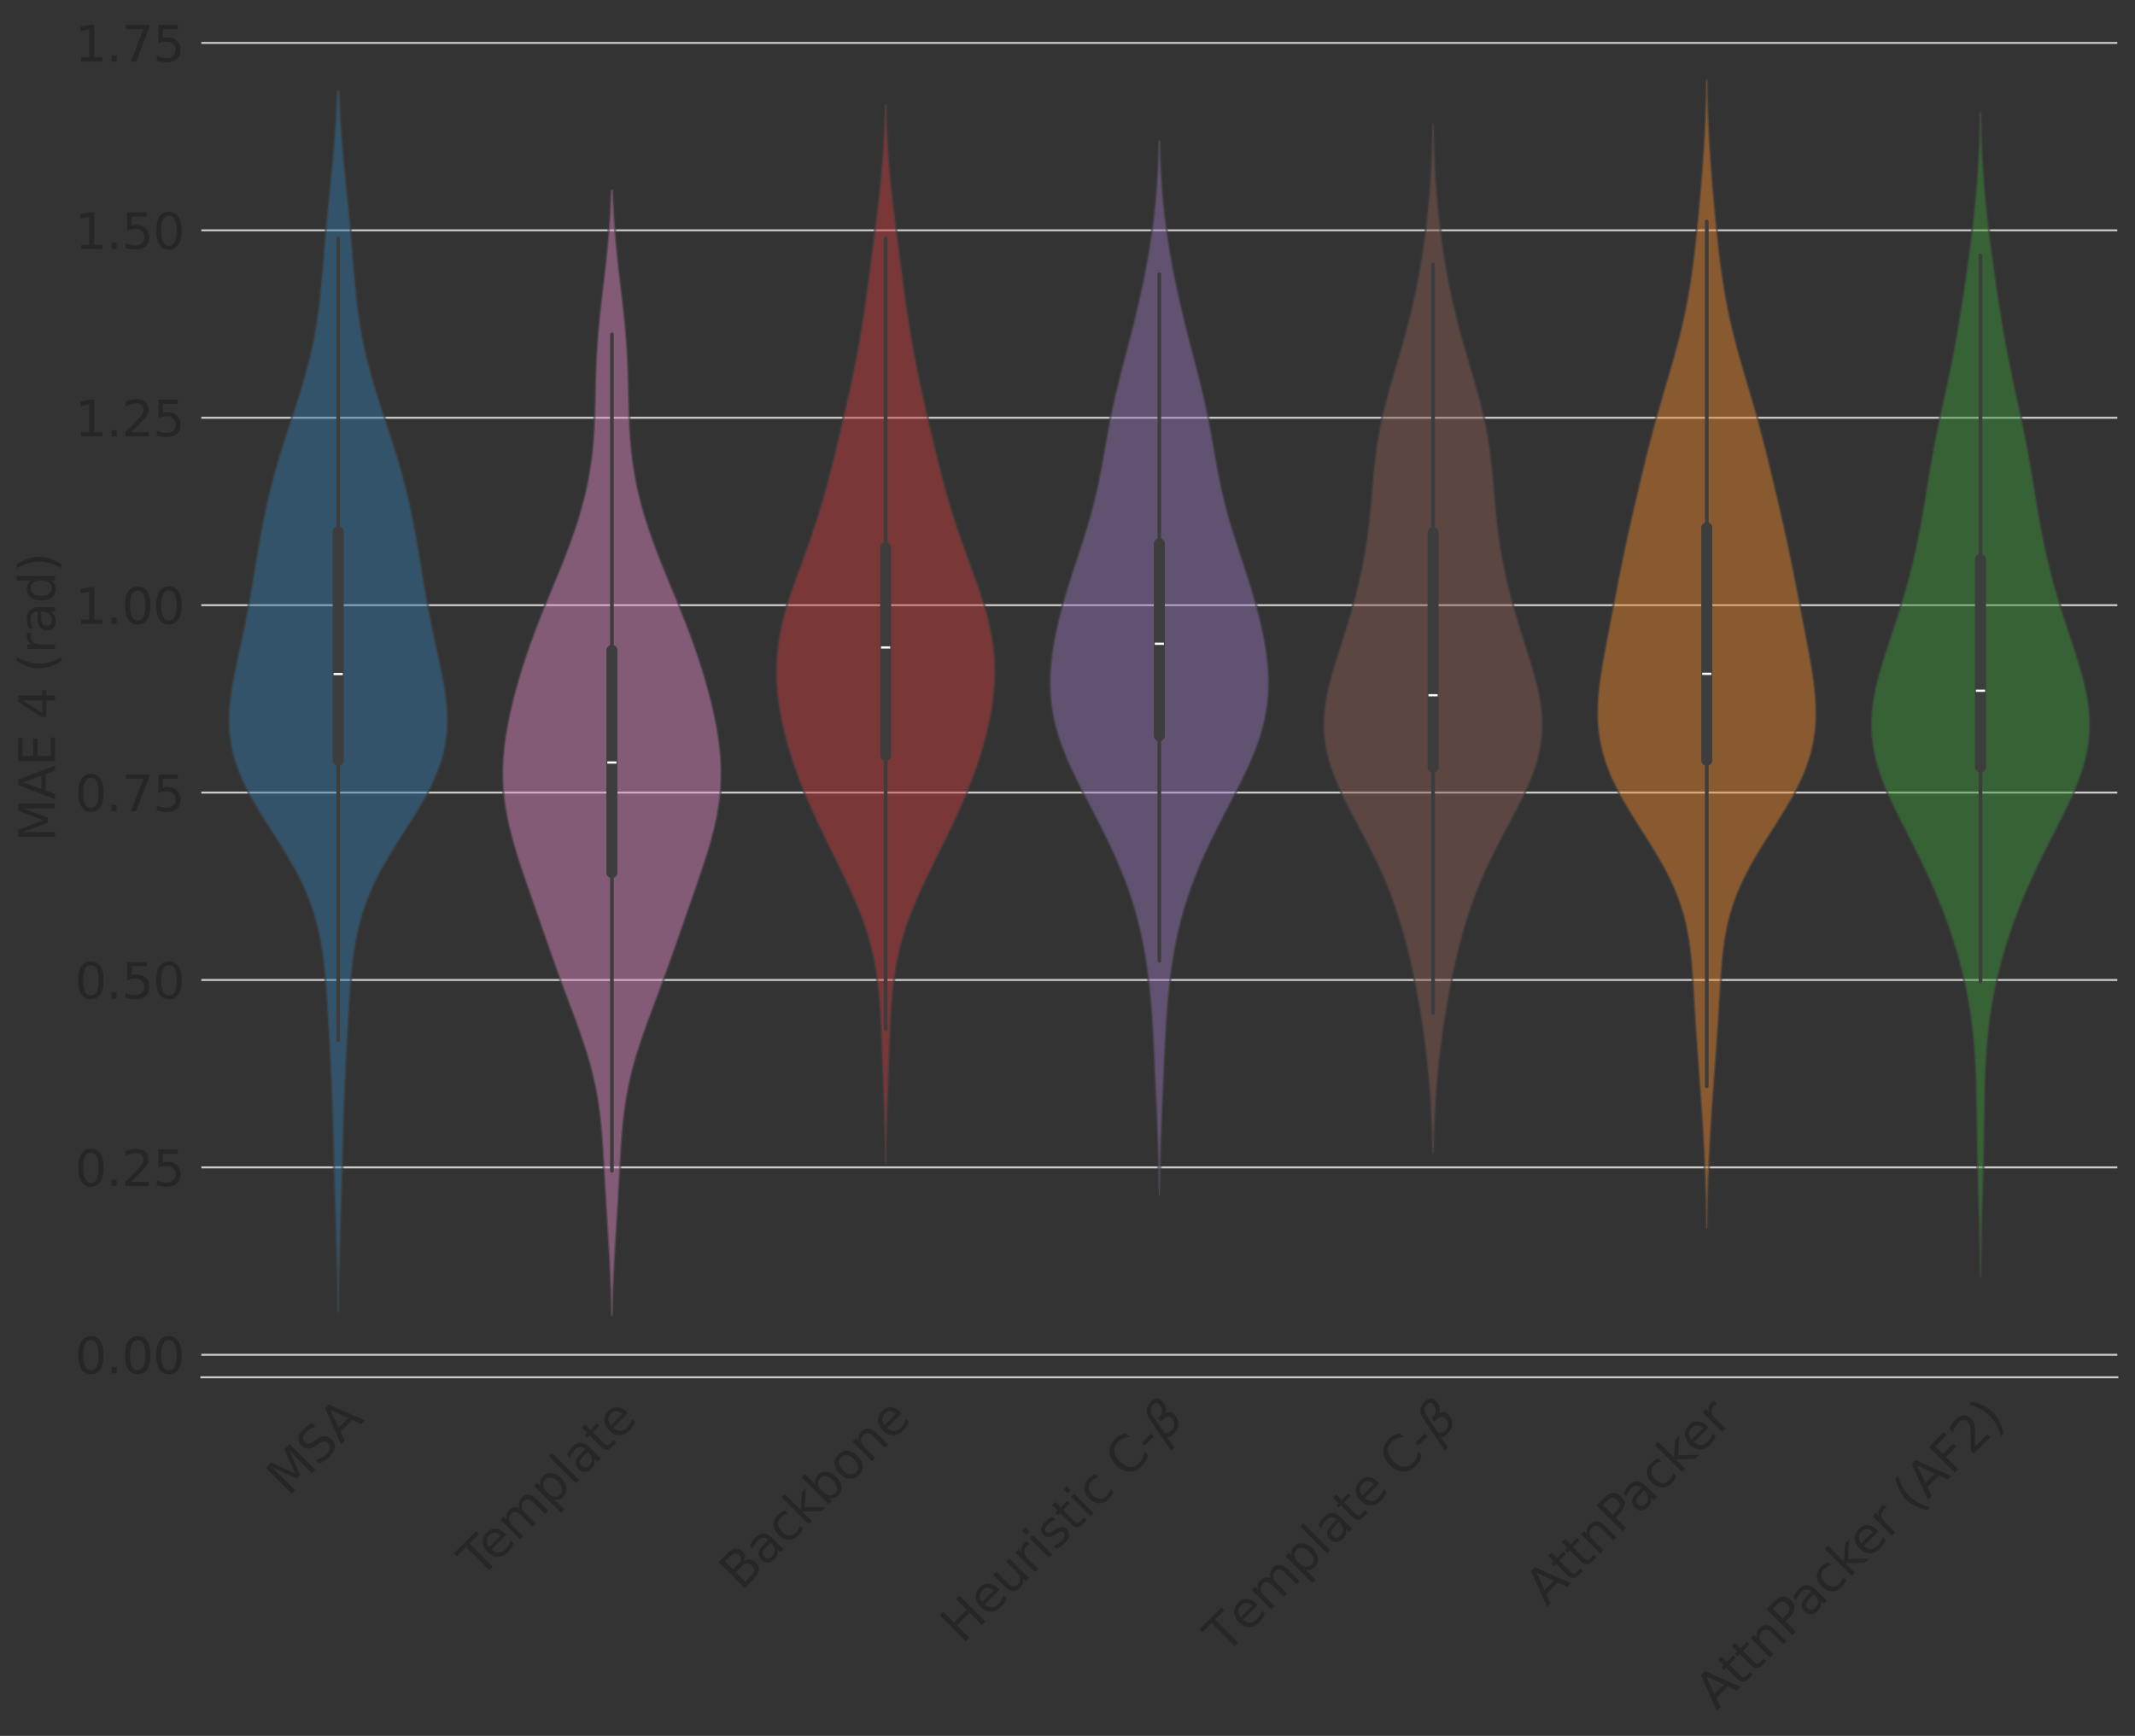 <?xml version="1.0" encoding="utf-8" standalone="no"?>
<!DOCTYPE svg PUBLIC "-//W3C//DTD SVG 1.1//EN"
  "http://www.w3.org/Graphics/SVG/1.1/DTD/svg11.dtd">
<svg xmlns:xlink="http://www.w3.org/1999/xlink" width="870.487pt" height="707.826pt" viewBox="0 0 870.487 707.826" xmlns="http://www.w3.org/2000/svg" version="1.1">
 <rect x="0" y="0" width="870.487" height="707.826" fill="#333333" stroke="none"/>
 <defs>
  <style type="text/css">*{stroke-linejoin: round; stroke-linecap: butt}</style>
 </defs>
 <g id="figure_1">
  <g id="patch_1">
   <path d="M 0 707.826 
L 870.487 707.826 
L 870.487 0 
L 0 0 
L 0 707.826 
z
" style="fill: none"/>
  </g>
  <g id="axes_1">
   <g id="patch_2">
    <path d="M 82.088 561.6 
L 863.288 561.6 
L 863.288 7.2 
L 82.088 7.2 
L 82.088 561.6 
z
" style="fill: none"/>
   </g>
   <g id="matplotlib.axis_1">
    <g id="xtick_1">
     <g id="text_1">
      <!-- MSA -->
      <g style="fill: #262626" transform="translate(117.514 610.465) rotate(-45) scale(0.2 -0.2)">
       <defs>
        <path id="DejaVuSans-4d" d="M 628 4666 
L 1569 4666 
L 2759 1491 
L 3956 4666 
L 4897 4666 
L 4897 0 
L 4281 0 
L 4281 4097 
L 3078 897 
L 2444 897 
L 1241 4097 
L 1241 0 
L 628 0 
L 628 4666 
z
" transform="scale(0.016)"/>
        <path id="DejaVuSans-53" d="M 3425 4513 
L 3425 3897 
Q 3066 4069 2747 4153 
Q 2428 4238 2131 4238 
Q 1616 4238 1336 4038 
Q 1056 3838 1056 3469 
Q 1056 3159 1242 3001 
Q 1428 2844 1947 2747 
L 2328 2669 
Q 3034 2534 3370 2195 
Q 3706 1856 3706 1288 
Q 3706 609 3251 259 
Q 2797 -91 1919 -91 
Q 1588 -91 1214 -16 
Q 841 59 441 206 
L 441 856 
Q 825 641 1194 531 
Q 1563 422 1919 422 
Q 2459 422 2753 634 
Q 3047 847 3047 1241 
Q 3047 1584 2836 1778 
Q 2625 1972 2144 2069 
L 1759 2144 
Q 1053 2284 737 2584 
Q 422 2884 422 3419 
Q 422 4038 858 4394 
Q 1294 4750 2059 4750 
Q 2388 4750 2728 4690 
Q 3069 4631 3425 4513 
z
" transform="scale(0.016)"/>
        <path id="DejaVuSans-41" d="M 2188 4044 
L 1331 1722 
L 3047 1722 
L 2188 4044 
z
M 1831 4666 
L 2547 4666 
L 4325 0 
L 3669 0 
L 3244 1197 
L 1141 1197 
L 716 0 
L 50 0 
L 1831 4666 
z
" transform="scale(0.016)"/>
       </defs>
       <use xlink:href="#DejaVuSans-4d"/>
       <use xlink:href="#DejaVuSans-53" x="86.279"/>
       <use xlink:href="#DejaVuSans-41" x="151.631"/>
      </g>
     </g>
    </g>
    <g id="xtick_2">
     <g id="text_2">
      <!-- Template -->
      <g style="fill: #262626" transform="translate(195.703 643.876) rotate(-45) scale(0.2 -0.2)">
       <defs>
        <path id="DejaVuSans-54" d="M -19 4666 
L 3928 4666 
L 3928 4134 
L 2272 4134 
L 2272 0 
L 1638 0 
L 1638 4134 
L -19 4134 
L -19 4666 
z
" transform="scale(0.016)"/>
        <path id="DejaVuSans-65" d="M 3597 1894 
L 3597 1613 
L 953 1613 
Q 991 1019 1311 708 
Q 1631 397 2203 397 
Q 2534 397 2845 478 
Q 3156 559 3463 722 
L 3463 178 
Q 3153 47 2828 -22 
Q 2503 -91 2169 -91 
Q 1331 -91 842 396 
Q 353 884 353 1716 
Q 353 2575 817 3079 
Q 1281 3584 2069 3584 
Q 2775 3584 3186 3129 
Q 3597 2675 3597 1894 
z
M 3022 2063 
Q 3016 2534 2758 2815 
Q 2500 3097 2075 3097 
Q 1594 3097 1305 2825 
Q 1016 2553 972 2059 
L 3022 2063 
z
" transform="scale(0.016)"/>
        <path id="DejaVuSans-6d" d="M 3328 2828 
Q 3544 3216 3844 3400 
Q 4144 3584 4550 3584 
Q 5097 3584 5394 3201 
Q 5691 2819 5691 2113 
L 5691 0 
L 5113 0 
L 5113 2094 
Q 5113 2597 4934 2840 
Q 4756 3084 4391 3084 
Q 3944 3084 3684 2787 
Q 3425 2491 3425 1978 
L 3425 0 
L 2847 0 
L 2847 2094 
Q 2847 2600 2669 2842 
Q 2491 3084 2119 3084 
Q 1678 3084 1418 2786 
Q 1159 2488 1159 1978 
L 1159 0 
L 581 0 
L 581 3500 
L 1159 3500 
L 1159 2956 
Q 1356 3278 1631 3431 
Q 1906 3584 2284 3584 
Q 2666 3584 2933 3390 
Q 3200 3197 3328 2828 
z
" transform="scale(0.016)"/>
        <path id="DejaVuSans-70" d="M 1159 525 
L 1159 -1331 
L 581 -1331 
L 581 3500 
L 1159 3500 
L 1159 2969 
Q 1341 3281 1617 3432 
Q 1894 3584 2278 3584 
Q 2916 3584 3314 3078 
Q 3713 2572 3713 1747 
Q 3713 922 3314 415 
Q 2916 -91 2278 -91 
Q 1894 -91 1617 61 
Q 1341 213 1159 525 
z
M 3116 1747 
Q 3116 2381 2855 2742 
Q 2594 3103 2138 3103 
Q 1681 3103 1420 2742 
Q 1159 2381 1159 1747 
Q 1159 1113 1420 752 
Q 1681 391 2138 391 
Q 2594 391 2855 752 
Q 3116 1113 3116 1747 
z
" transform="scale(0.016)"/>
        <path id="DejaVuSans-6c" d="M 603 4863 
L 1178 4863 
L 1178 0 
L 603 0 
L 603 4863 
z
" transform="scale(0.016)"/>
        <path id="DejaVuSans-61" d="M 2194 1759 
Q 1497 1759 1228 1600 
Q 959 1441 959 1056 
Q 959 750 1161 570 
Q 1363 391 1709 391 
Q 2188 391 2477 730 
Q 2766 1069 2766 1631 
L 2766 1759 
L 2194 1759 
z
M 3341 1997 
L 3341 0 
L 2766 0 
L 2766 531 
Q 2569 213 2275 61 
Q 1981 -91 1556 -91 
Q 1019 -91 701 211 
Q 384 513 384 1019 
Q 384 1609 779 1909 
Q 1175 2209 1959 2209 
L 2766 2209 
L 2766 2266 
Q 2766 2663 2505 2880 
Q 2244 3097 1772 3097 
Q 1472 3097 1187 3025 
Q 903 2953 641 2809 
L 641 3341 
Q 956 3463 1253 3523 
Q 1550 3584 1831 3584 
Q 2591 3584 2966 3190 
Q 3341 2797 3341 1997 
z
" transform="scale(0.016)"/>
        <path id="DejaVuSans-74" d="M 1172 4494 
L 1172 3500 
L 2356 3500 
L 2356 3053 
L 1172 3053 
L 1172 1153 
Q 1172 725 1289 603 
Q 1406 481 1766 481 
L 2356 481 
L 2356 0 
L 1766 0 
Q 1100 0 847 248 
Q 594 497 594 1153 
L 594 3053 
L 172 3053 
L 172 3500 
L 594 3500 
L 594 4494 
L 1172 4494 
z
" transform="scale(0.016)"/>
       </defs>
       <use xlink:href="#DejaVuSans-54"/>
       <use xlink:href="#DejaVuSans-65" x="44.084"/>
       <use xlink:href="#DejaVuSans-6d" x="105.607"/>
       <use xlink:href="#DejaVuSans-70" x="203.02"/>
       <use xlink:href="#DejaVuSans-6c" x="266.496"/>
       <use xlink:href="#DejaVuSans-61" x="294.279"/>
       <use xlink:href="#DejaVuSans-74" x="355.559"/>
       <use xlink:href="#DejaVuSans-65" x="394.768"/>
      </g>
     </g>
    </g>
    <g id="xtick_3">
     <g id="text_3">
      <!-- Backbone -->
      <g style="fill: #262626" transform="translate(302.203 648.976) rotate(-45) scale(0.2 -0.2)">
       <defs>
        <path id="DejaVuSans-42" d="M 1259 2228 
L 1259 519 
L 2272 519 
Q 2781 519 3026 730 
Q 3272 941 3272 1375 
Q 3272 1813 3026 2020 
Q 2781 2228 2272 2228 
L 1259 2228 
z
M 1259 4147 
L 1259 2741 
L 2194 2741 
Q 2656 2741 2882 2914 
Q 3109 3088 3109 3444 
Q 3109 3797 2882 3972 
Q 2656 4147 2194 4147 
L 1259 4147 
z
M 628 4666 
L 2241 4666 
Q 2963 4666 3353 4366 
Q 3744 4066 3744 3513 
Q 3744 3084 3544 2831 
Q 3344 2578 2956 2516 
Q 3422 2416 3680 2098 
Q 3938 1781 3938 1306 
Q 3938 681 3513 340 
Q 3088 0 2303 0 
L 628 0 
L 628 4666 
z
" transform="scale(0.016)"/>
        <path id="DejaVuSans-63" d="M 3122 3366 
L 3122 2828 
Q 2878 2963 2633 3030 
Q 2388 3097 2138 3097 
Q 1578 3097 1268 2742 
Q 959 2388 959 1747 
Q 959 1106 1268 751 
Q 1578 397 2138 397 
Q 2388 397 2633 464 
Q 2878 531 3122 666 
L 3122 134 
Q 2881 22 2623 -34 
Q 2366 -91 2075 -91 
Q 1284 -91 818 406 
Q 353 903 353 1747 
Q 353 2603 823 3093 
Q 1294 3584 2113 3584 
Q 2378 3584 2631 3529 
Q 2884 3475 3122 3366 
z
" transform="scale(0.016)"/>
        <path id="DejaVuSans-6b" d="M 581 4863 
L 1159 4863 
L 1159 1991 
L 2875 3500 
L 3609 3500 
L 1753 1863 
L 3688 0 
L 2938 0 
L 1159 1709 
L 1159 0 
L 581 0 
L 581 4863 
z
" transform="scale(0.016)"/>
        <path id="DejaVuSans-62" d="M 3116 1747 
Q 3116 2381 2855 2742 
Q 2594 3103 2138 3103 
Q 1681 3103 1420 2742 
Q 1159 2381 1159 1747 
Q 1159 1113 1420 752 
Q 1681 391 2138 391 
Q 2594 391 2855 752 
Q 3116 1113 3116 1747 
z
M 1159 2969 
Q 1341 3281 1617 3432 
Q 1894 3584 2278 3584 
Q 2916 3584 3314 3078 
Q 3713 2572 3713 1747 
Q 3713 922 3314 415 
Q 2916 -91 2278 -91 
Q 1894 -91 1617 61 
Q 1341 213 1159 525 
L 1159 0 
L 581 0 
L 581 4863 
L 1159 4863 
L 1159 2969 
z
" transform="scale(0.016)"/>
        <path id="DejaVuSans-6f" d="M 1959 3097 
Q 1497 3097 1228 2736 
Q 959 2375 959 1747 
Q 959 1119 1226 758 
Q 1494 397 1959 397 
Q 2419 397 2687 759 
Q 2956 1122 2956 1747 
Q 2956 2369 2687 2733 
Q 2419 3097 1959 3097 
z
M 1959 3584 
Q 2709 3584 3137 3096 
Q 3566 2609 3566 1747 
Q 3566 888 3137 398 
Q 2709 -91 1959 -91 
Q 1206 -91 779 398 
Q 353 888 353 1747 
Q 353 2609 779 3096 
Q 1206 3584 1959 3584 
z
" transform="scale(0.016)"/>
        <path id="DejaVuSans-6e" d="M 3513 2113 
L 3513 0 
L 2938 0 
L 2938 2094 
Q 2938 2591 2744 2837 
Q 2550 3084 2163 3084 
Q 1697 3084 1428 2787 
Q 1159 2491 1159 1978 
L 1159 0 
L 581 0 
L 581 3500 
L 1159 3500 
L 1159 2956 
Q 1366 3272 1645 3428 
Q 1925 3584 2291 3584 
Q 2894 3584 3203 3211 
Q 3513 2838 3513 2113 
z
" transform="scale(0.016)"/>
       </defs>
       <use xlink:href="#DejaVuSans-42"/>
       <use xlink:href="#DejaVuSans-61" x="68.604"/>
       <use xlink:href="#DejaVuSans-63" x="129.883"/>
       <use xlink:href="#DejaVuSans-6b" x="184.863"/>
       <use xlink:href="#DejaVuSans-62" x="242.773"/>
       <use xlink:href="#DejaVuSans-6f" x="306.25"/>
       <use xlink:href="#DejaVuSans-6e" x="367.432"/>
       <use xlink:href="#DejaVuSans-65" x="430.811"/>
      </g>
     </g>
    </g>
    <g id="xtick_4">
     <g id="text_4">
      <!-- Heuristic C-$\beta$ -->
      <g style="fill: #262626" transform="translate(392.36 670.706) rotate(-45) scale(0.2 -0.2)">
       <defs>
        <path id="DejaVuSans-48" d="M 628 4666 
L 1259 4666 
L 1259 2753 
L 3553 2753 
L 3553 4666 
L 4184 4666 
L 4184 0 
L 3553 0 
L 3553 2222 
L 1259 2222 
L 1259 0 
L 628 0 
L 628 4666 
z
" transform="scale(0.016)"/>
        <path id="DejaVuSans-75" d="M 544 1381 
L 544 3500 
L 1119 3500 
L 1119 1403 
Q 1119 906 1312 657 
Q 1506 409 1894 409 
Q 2359 409 2629 706 
Q 2900 1003 2900 1516 
L 2900 3500 
L 3475 3500 
L 3475 0 
L 2900 0 
L 2900 538 
Q 2691 219 2414 64 
Q 2138 -91 1772 -91 
Q 1169 -91 856 284 
Q 544 659 544 1381 
z
M 1991 3584 
L 1991 3584 
z
" transform="scale(0.016)"/>
        <path id="DejaVuSans-72" d="M 2631 2963 
Q 2534 3019 2420 3045 
Q 2306 3072 2169 3072 
Q 1681 3072 1420 2755 
Q 1159 2438 1159 1844 
L 1159 0 
L 581 0 
L 581 3500 
L 1159 3500 
L 1159 2956 
Q 1341 3275 1631 3429 
Q 1922 3584 2338 3584 
Q 2397 3584 2469 3576 
Q 2541 3569 2628 3553 
L 2631 2963 
z
" transform="scale(0.016)"/>
        <path id="DejaVuSans-69" d="M 603 3500 
L 1178 3500 
L 1178 0 
L 603 0 
L 603 3500 
z
M 603 4863 
L 1178 4863 
L 1178 4134 
L 603 4134 
L 603 4863 
z
" transform="scale(0.016)"/>
        <path id="DejaVuSans-73" d="M 2834 3397 
L 2834 2853 
Q 2591 2978 2328 3040 
Q 2066 3103 1784 3103 
Q 1356 3103 1142 2972 
Q 928 2841 928 2578 
Q 928 2378 1081 2264 
Q 1234 2150 1697 2047 
L 1894 2003 
Q 2506 1872 2764 1633 
Q 3022 1394 3022 966 
Q 3022 478 2636 193 
Q 2250 -91 1575 -91 
Q 1294 -91 989 -36 
Q 684 19 347 128 
L 347 722 
Q 666 556 975 473 
Q 1284 391 1588 391 
Q 1994 391 2212 530 
Q 2431 669 2431 922 
Q 2431 1156 2273 1281 
Q 2116 1406 1581 1522 
L 1381 1569 
Q 847 1681 609 1914 
Q 372 2147 372 2553 
Q 372 3047 722 3315 
Q 1072 3584 1716 3584 
Q 2034 3584 2315 3537 
Q 2597 3491 2834 3397 
z
" transform="scale(0.016)"/>
        <path id="DejaVuSans-20" transform="scale(0.016)"/>
        <path id="DejaVuSans-43" d="M 4122 4306 
L 4122 3641 
Q 3803 3938 3442 4084 
Q 3081 4231 2675 4231 
Q 1875 4231 1450 3742 
Q 1025 3253 1025 2328 
Q 1025 1406 1450 917 
Q 1875 428 2675 428 
Q 3081 428 3442 575 
Q 3803 722 4122 1019 
L 4122 359 
Q 3791 134 3420 21 
Q 3050 -91 2638 -91 
Q 1578 -91 968 557 
Q 359 1206 359 2328 
Q 359 3453 968 4101 
Q 1578 4750 2638 4750 
Q 3056 4750 3426 4639 
Q 3797 4528 4122 4306 
z
" transform="scale(0.016)"/>
        <path id="DejaVuSans-2d" d="M 313 2009 
L 1997 2009 
L 1997 1497 
L 313 1497 
L 313 2009 
z
" transform="scale(0.016)"/>
        <path id="DejaVuSans-Oblique-3b2" d="M 872 216 
L 572 -1331 
L -6 -1331 
L 928 3478 
Q 1206 4903 2538 4903 
Q 3888 4903 3659 3700 
Q 3503 2844 2894 2531 
Q 3713 2250 3553 1416 
Q 3272 -69 1759 -66 
Q 1097 -63 872 216 
z
M 1019 966 
Q 1259 422 1875 425 
Q 2775 425 2966 1406 
Q 3138 2288 1675 2219 
L 1778 2750 
Q 2909 2731 3106 3750 
Q 3241 4438 2509 4434 
Q 1691 4434 1503 3459 
L 1019 966 
z
" transform="scale(0.016)"/>
       </defs>
       <use xlink:href="#DejaVuSans-48" transform="translate(0 0.391)"/>
       <use xlink:href="#DejaVuSans-65" transform="translate(75.195 0.391)"/>
       <use xlink:href="#DejaVuSans-75" transform="translate(136.719 0.391)"/>
       <use xlink:href="#DejaVuSans-72" transform="translate(200.098 0.391)"/>
       <use xlink:href="#DejaVuSans-69" transform="translate(241.211 0.391)"/>
       <use xlink:href="#DejaVuSans-73" transform="translate(268.994 0.391)"/>
       <use xlink:href="#DejaVuSans-74" transform="translate(321.094 0.391)"/>
       <use xlink:href="#DejaVuSans-69" transform="translate(360.303 0.391)"/>
       <use xlink:href="#DejaVuSans-63" transform="translate(388.086 0.391)"/>
       <use xlink:href="#DejaVuSans-20" transform="translate(443.066 0.391)"/>
       <use xlink:href="#DejaVuSans-43" transform="translate(474.854 0.391)"/>
       <use xlink:href="#DejaVuSans-2d" transform="translate(544.678 0.391)"/>
       <use xlink:href="#DejaVuSans-Oblique-3b2" transform="translate(580.762 0.391)"/>
      </g>
     </g>
    </g>
    <g id="xtick_5">
     <g id="text_5">
      <!-- Template C-$\beta$ -->
      <g style="fill: #262626" transform="translate(499.718 674.949) rotate(-45) scale(0.2 -0.2)">
       <use xlink:href="#DejaVuSans-54" transform="translate(0 0.391)"/>
       <use xlink:href="#DejaVuSans-65" transform="translate(61.084 0.391)"/>
       <use xlink:href="#DejaVuSans-6d" transform="translate(122.607 0.391)"/>
       <use xlink:href="#DejaVuSans-70" transform="translate(220.02 0.391)"/>
       <use xlink:href="#DejaVuSans-6c" transform="translate(283.496 0.391)"/>
       <use xlink:href="#DejaVuSans-61" transform="translate(311.279 0.391)"/>
       <use xlink:href="#DejaVuSans-74" transform="translate(372.559 0.391)"/>
       <use xlink:href="#DejaVuSans-65" transform="translate(411.768 0.391)"/>
       <use xlink:href="#DejaVuSans-20" transform="translate(473.291 0.391)"/>
       <use xlink:href="#DejaVuSans-43" transform="translate(505.078 0.391)"/>
       <use xlink:href="#DejaVuSans-2d" transform="translate(574.902 0.391)"/>
       <use xlink:href="#DejaVuSans-Oblique-3b2" transform="translate(610.986 0.391)"/>
      </g>
     </g>
    </g>
    <g id="xtick_6">
     <g id="text_6">
      <!-- AttnPacker -->
      <g style="fill: #262626" transform="translate(630.63 655.349) rotate(-45) scale(0.2 -0.2)">
       <defs>
        <path id="DejaVuSans-50" d="M 1259 4147 
L 1259 2394 
L 2053 2394 
Q 2494 2394 2734 2622 
Q 2975 2850 2975 3272 
Q 2975 3691 2734 3919 
Q 2494 4147 2053 4147 
L 1259 4147 
z
M 628 4666 
L 2053 4666 
Q 2838 4666 3239 4311 
Q 3641 3956 3641 3272 
Q 3641 2581 3239 2228 
Q 2838 1875 2053 1875 
L 1259 1875 
L 1259 0 
L 628 0 
L 628 4666 
z
" transform="scale(0.016)"/>
       </defs>
       <use xlink:href="#DejaVuSans-41"/>
       <use xlink:href="#DejaVuSans-74" x="66.658"/>
       <use xlink:href="#DejaVuSans-74" x="105.867"/>
       <use xlink:href="#DejaVuSans-6e" x="145.076"/>
       <use xlink:href="#DejaVuSans-50" x="208.455"/>
       <use xlink:href="#DejaVuSans-61" x="264.258"/>
       <use xlink:href="#DejaVuSans-63" x="325.537"/>
       <use xlink:href="#DejaVuSans-6b" x="380.518"/>
       <use xlink:href="#DejaVuSans-65" x="434.803"/>
       <use xlink:href="#DejaVuSans-72" x="496.326"/>
      </g>
     </g>
    </g>
    <g id="xtick_7">
     <g id="text_7">
      <!-- AttnPacker (AF2) -->
      <g style="fill: #262626" transform="translate(699.895 697.685) rotate(-45) scale(0.2 -0.2)">
       <defs>
        <path id="DejaVuSans-28" d="M 1984 4856 
Q 1566 4138 1362 3434 
Q 1159 2731 1159 2009 
Q 1159 1288 1364 580 
Q 1569 -128 1984 -844 
L 1484 -844 
Q 1016 -109 783 600 
Q 550 1309 550 2009 
Q 550 2706 781 3412 
Q 1013 4119 1484 4856 
L 1984 4856 
z
" transform="scale(0.016)"/>
        <path id="DejaVuSans-46" d="M 628 4666 
L 3309 4666 
L 3309 4134 
L 1259 4134 
L 1259 2759 
L 3109 2759 
L 3109 2228 
L 1259 2228 
L 1259 0 
L 628 0 
L 628 4666 
z
" transform="scale(0.016)"/>
        <path id="DejaVuSans-32" d="M 1228 531 
L 3431 531 
L 3431 0 
L 469 0 
L 469 531 
Q 828 903 1448 1529 
Q 2069 2156 2228 2338 
Q 2531 2678 2651 2914 
Q 2772 3150 2772 3378 
Q 2772 3750 2511 3984 
Q 2250 4219 1831 4219 
Q 1534 4219 1204 4116 
Q 875 4013 500 3803 
L 500 4441 
Q 881 4594 1212 4672 
Q 1544 4750 1819 4750 
Q 2544 4750 2975 4387 
Q 3406 4025 3406 3419 
Q 3406 3131 3298 2873 
Q 3191 2616 2906 2266 
Q 2828 2175 2409 1742 
Q 1991 1309 1228 531 
z
" transform="scale(0.016)"/>
        <path id="DejaVuSans-29" d="M 513 4856 
L 1013 4856 
Q 1481 4119 1714 3412 
Q 1947 2706 1947 2009 
Q 1947 1309 1714 600 
Q 1481 -109 1013 -844 
L 513 -844 
Q 928 -128 1133 580 
Q 1338 1288 1338 2009 
Q 1338 2731 1133 3434 
Q 928 4138 513 4856 
z
" transform="scale(0.016)"/>
       </defs>
       <use xlink:href="#DejaVuSans-41"/>
       <use xlink:href="#DejaVuSans-74" x="66.658"/>
       <use xlink:href="#DejaVuSans-74" x="105.867"/>
       <use xlink:href="#DejaVuSans-6e" x="145.076"/>
       <use xlink:href="#DejaVuSans-50" x="208.455"/>
       <use xlink:href="#DejaVuSans-61" x="264.258"/>
       <use xlink:href="#DejaVuSans-63" x="325.537"/>
       <use xlink:href="#DejaVuSans-6b" x="380.518"/>
       <use xlink:href="#DejaVuSans-65" x="434.803"/>
       <use xlink:href="#DejaVuSans-72" x="496.326"/>
       <use xlink:href="#DejaVuSans-20" x="537.439"/>
       <use xlink:href="#DejaVuSans-28" x="569.227"/>
       <use xlink:href="#DejaVuSans-41" x="608.24"/>
       <use xlink:href="#DejaVuSans-46" x="676.648"/>
       <use xlink:href="#DejaVuSans-32" x="734.168"/>
       <use xlink:href="#DejaVuSans-29" x="797.791"/>
      </g>
     </g>
    </g>
   </g>
   <g id="matplotlib.axis_2">
    <g id="ytick_1">
     <g id="line2d_1">
      <path d="M 82.088 552.436 
L 863.288 552.436 
" clip-path="url(#p255ed876ba)" style="fill: none; stroke: #cccccc; stroke-width: 0.8; stroke-linecap: round"/>
     </g>
     <g id="text_8">
      <!-- 0.00 -->
      <g style="fill: #262626" transform="translate(30.556 560.034) scale(0.2 -0.2)">
       <defs>
        <path id="DejaVuSans-30" d="M 2034 4250 
Q 1547 4250 1301 3770 
Q 1056 3291 1056 2328 
Q 1056 1369 1301 889 
Q 1547 409 2034 409 
Q 2525 409 2770 889 
Q 3016 1369 3016 2328 
Q 3016 3291 2770 3770 
Q 2525 4250 2034 4250 
z
M 2034 4750 
Q 2819 4750 3233 4129 
Q 3647 3509 3647 2328 
Q 3647 1150 3233 529 
Q 2819 -91 2034 -91 
Q 1250 -91 836 529 
Q 422 1150 422 2328 
Q 422 3509 836 4129 
Q 1250 4750 2034 4750 
z
" transform="scale(0.016)"/>
        <path id="DejaVuSans-2e" d="M 684 794 
L 1344 794 
L 1344 0 
L 684 0 
L 684 794 
z
" transform="scale(0.016)"/>
       </defs>
       <use xlink:href="#DejaVuSans-30"/>
       <use xlink:href="#DejaVuSans-2e" x="63.623"/>
       <use xlink:href="#DejaVuSans-30" x="95.41"/>
       <use xlink:href="#DejaVuSans-30" x="159.033"/>
      </g>
     </g>
    </g>
    <g id="ytick_2">
     <g id="line2d_2">
      <path d="M 82.088 476.017 
L 863.288 476.017 
" clip-path="url(#p255ed876ba)" style="fill: none; stroke: #cccccc; stroke-width: 0.8; stroke-linecap: round"/>
     </g>
     <g id="text_9">
      <!-- 0.25 -->
      <g style="fill: #262626" transform="translate(30.556 483.616) scale(0.2 -0.2)">
       <defs>
        <path id="DejaVuSans-35" d="M 691 4666 
L 3169 4666 
L 3169 4134 
L 1269 4134 
L 1269 2991 
Q 1406 3038 1543 3061 
Q 1681 3084 1819 3084 
Q 2600 3084 3056 2656 
Q 3513 2228 3513 1497 
Q 3513 744 3044 326 
Q 2575 -91 1722 -91 
Q 1428 -91 1123 -41 
Q 819 9 494 109 
L 494 744 
Q 775 591 1075 516 
Q 1375 441 1709 441 
Q 2250 441 2565 725 
Q 2881 1009 2881 1497 
Q 2881 1984 2565 2268 
Q 2250 2553 1709 2553 
Q 1456 2553 1204 2497 
Q 953 2441 691 2322 
L 691 4666 
z
" transform="scale(0.016)"/>
       </defs>
       <use xlink:href="#DejaVuSans-30"/>
       <use xlink:href="#DejaVuSans-2e" x="63.623"/>
       <use xlink:href="#DejaVuSans-32" x="95.41"/>
       <use xlink:href="#DejaVuSans-35" x="159.033"/>
      </g>
     </g>
    </g>
    <g id="ytick_3">
     <g id="line2d_3">
      <path d="M 82.088 399.599 
L 863.288 399.599 
" clip-path="url(#p255ed876ba)" style="fill: none; stroke: #cccccc; stroke-width: 0.8; stroke-linecap: round"/>
     </g>
     <g id="text_10">
      <!-- 0.50 -->
      <g style="fill: #262626" transform="translate(30.556 407.197) scale(0.2 -0.2)">
       <use xlink:href="#DejaVuSans-30"/>
       <use xlink:href="#DejaVuSans-2e" x="63.623"/>
       <use xlink:href="#DejaVuSans-35" x="95.41"/>
       <use xlink:href="#DejaVuSans-30" x="159.033"/>
      </g>
     </g>
    </g>
    <g id="ytick_4">
     <g id="line2d_4">
      <path d="M 82.088 323.181 
L 863.288 323.181 
" clip-path="url(#p255ed876ba)" style="fill: none; stroke: #cccccc; stroke-width: 0.8; stroke-linecap: round"/>
     </g>
     <g id="text_11">
      <!-- 0.75 -->
      <g style="fill: #262626" transform="translate(30.556 330.779) scale(0.2 -0.2)">
       <defs>
        <path id="DejaVuSans-37" d="M 525 4666 
L 3525 4666 
L 3525 4397 
L 1831 0 
L 1172 0 
L 2766 4134 
L 525 4134 
L 525 4666 
z
" transform="scale(0.016)"/>
       </defs>
       <use xlink:href="#DejaVuSans-30"/>
       <use xlink:href="#DejaVuSans-2e" x="63.623"/>
       <use xlink:href="#DejaVuSans-37" x="95.41"/>
       <use xlink:href="#DejaVuSans-35" x="159.033"/>
      </g>
     </g>
    </g>
    <g id="ytick_5">
     <g id="line2d_5">
      <path d="M 82.088 246.762 
L 863.288 246.762 
" clip-path="url(#p255ed876ba)" style="fill: none; stroke: #cccccc; stroke-width: 0.8; stroke-linecap: round"/>
     </g>
     <g id="text_12">
      <!-- 1.00 -->
      <g style="fill: #262626" transform="translate(30.556 254.361) scale(0.2 -0.2)">
       <defs>
        <path id="DejaVuSans-31" d="M 794 531 
L 1825 531 
L 1825 4091 
L 703 3866 
L 703 4441 
L 1819 4666 
L 2450 4666 
L 2450 531 
L 3481 531 
L 3481 0 
L 794 0 
L 794 531 
z
" transform="scale(0.016)"/>
       </defs>
       <use xlink:href="#DejaVuSans-31"/>
       <use xlink:href="#DejaVuSans-2e" x="63.623"/>
       <use xlink:href="#DejaVuSans-30" x="95.41"/>
       <use xlink:href="#DejaVuSans-30" x="159.033"/>
      </g>
     </g>
    </g>
    <g id="ytick_6">
     <g id="line2d_6">
      <path d="M 82.088 170.344 
L 863.288 170.344 
" clip-path="url(#p255ed876ba)" style="fill: none; stroke: #cccccc; stroke-width: 0.8; stroke-linecap: round"/>
     </g>
     <g id="text_13">
      <!-- 1.25 -->
      <g style="fill: #262626" transform="translate(30.556 177.942) scale(0.2 -0.2)">
       <use xlink:href="#DejaVuSans-31"/>
       <use xlink:href="#DejaVuSans-2e" x="63.623"/>
       <use xlink:href="#DejaVuSans-32" x="95.41"/>
       <use xlink:href="#DejaVuSans-35" x="159.033"/>
      </g>
     </g>
    </g>
    <g id="ytick_7">
     <g id="line2d_7">
      <path d="M 82.088 93.925 
L 863.288 93.925 
" clip-path="url(#p255ed876ba)" style="fill: none; stroke: #cccccc; stroke-width: 0.8; stroke-linecap: round"/>
     </g>
     <g id="text_14">
      <!-- 1.50 -->
      <g style="fill: #262626" transform="translate(30.556 101.524) scale(0.2 -0.2)">
       <use xlink:href="#DejaVuSans-31"/>
       <use xlink:href="#DejaVuSans-2e" x="63.623"/>
       <use xlink:href="#DejaVuSans-35" x="95.41"/>
       <use xlink:href="#DejaVuSans-30" x="159.033"/>
      </g>
     </g>
    </g>
    <g id="ytick_8">
     <g id="line2d_8">
      <path d="M 82.088 17.507 
L 863.288 17.507 
" clip-path="url(#p255ed876ba)" style="fill: none; stroke: #cccccc; stroke-width: 0.8; stroke-linecap: round"/>
     </g>
     <g id="text_15">
      <!-- 1.75 -->
      <g style="fill: #262626" transform="translate(30.556 25.105) scale(0.2 -0.2)">
       <use xlink:href="#DejaVuSans-31"/>
       <use xlink:href="#DejaVuSans-2e" x="63.623"/>
       <use xlink:href="#DejaVuSans-37" x="95.41"/>
       <use xlink:href="#DejaVuSans-35" x="159.033"/>
      </g>
     </g>
    </g>
    <g id="text_16">
     <!-- MAE 4 (rad) -->
     <g style="fill: #262626" transform="translate(22.397 343.297) rotate(-90) scale(0.2 -0.2)">
      <defs>
       <path id="DejaVuSans-45" d="M 628 4666 
L 3578 4666 
L 3578 4134 
L 1259 4134 
L 1259 2753 
L 3481 2753 
L 3481 2222 
L 1259 2222 
L 1259 531 
L 3634 531 
L 3634 0 
L 628 0 
L 628 4666 
z
" transform="scale(0.016)"/>
       <path id="DejaVuSans-34" d="M 2419 4116 
L 825 1625 
L 2419 1625 
L 2419 4116 
z
M 2253 4666 
L 3047 4666 
L 3047 1625 
L 3713 1625 
L 3713 1100 
L 3047 1100 
L 3047 0 
L 2419 0 
L 2419 1100 
L 313 1100 
L 313 1709 
L 2253 4666 
z
" transform="scale(0.016)"/>
       <path id="DejaVuSans-64" d="M 2906 2969 
L 2906 4863 
L 3481 4863 
L 3481 0 
L 2906 0 
L 2906 525 
Q 2725 213 2448 61 
Q 2172 -91 1784 -91 
Q 1150 -91 751 415 
Q 353 922 353 1747 
Q 353 2572 751 3078 
Q 1150 3584 1784 3584 
Q 2172 3584 2448 3432 
Q 2725 3281 2906 2969 
z
M 947 1747 
Q 947 1113 1208 752 
Q 1469 391 1925 391 
Q 2381 391 2643 752 
Q 2906 1113 2906 1747 
Q 2906 2381 2643 2742 
Q 2381 3103 1925 3103 
Q 1469 3103 1208 2742 
Q 947 2381 947 1747 
z
" transform="scale(0.016)"/>
      </defs>
      <use xlink:href="#DejaVuSans-4d"/>
      <use xlink:href="#DejaVuSans-41" x="86.279"/>
      <use xlink:href="#DejaVuSans-45" x="154.688"/>
      <use xlink:href="#DejaVuSans-20" x="217.871"/>
      <use xlink:href="#DejaVuSans-34" x="249.658"/>
      <use xlink:href="#DejaVuSans-20" x="313.281"/>
      <use xlink:href="#DejaVuSans-28" x="345.068"/>
      <use xlink:href="#DejaVuSans-72" x="384.082"/>
      <use xlink:href="#DejaVuSans-61" x="425.195"/>
      <use xlink:href="#DejaVuSans-64" x="486.475"/>
      <use xlink:href="#DejaVuSans-29" x="549.951"/>
     </g>
    </g>
   </g>
   <g id="PolyCollection_1">
    <defs>
     <path id="m557df2c354" d="M 138.073 -173.028 
L 137.702 -173.028 
L 137.631 -178.057 
L 137.542 -183.085 
L 137.435 -188.114 
L 137.31 -193.143 
L 137.17 -198.172 
L 137.017 -203.2 
L 136.856 -208.229 
L 136.692 -213.258 
L 136.531 -218.287 
L 136.376 -223.315 
L 136.229 -228.344 
L 136.09 -233.373 
L 135.956 -238.402 
L 135.822 -243.43 
L 135.681 -248.459 
L 135.527 -253.488 
L 135.354 -258.517 
L 135.159 -263.545 
L 134.94 -268.574 
L 134.7 -273.603 
L 134.444 -278.632 
L 134.176 -283.66 
L 133.899 -288.689 
L 133.614 -293.718 
L 133.313 -298.747 
L 132.98 -303.775 
L 132.589 -308.804 
L 132.106 -313.833 
L 131.486 -318.862 
L 130.68 -323.89 
L 129.637 -328.919 
L 128.312 -333.948 
L 126.669 -338.977 
L 124.688 -344.005 
L 122.369 -349.034 
L 119.736 -354.063 
L 116.838 -359.092 
L 113.747 -364.12 
L 110.555 -369.149 
L 107.367 -374.178 
L 104.298 -379.207 
L 101.457 -384.235 
L 98.946 -389.264 
L 96.845 -394.293 
L 95.212 -399.322 
L 94.075 -404.35 
L 93.43 -409.379 
L 93.248 -414.408 
L 93.471 -419.437 
L 94.028 -424.465 
L 94.837 -429.494 
L 95.814 -434.523 
L 96.884 -439.552 
L 97.983 -444.58 
L 99.063 -449.609 
L 100.095 -454.638 
L 101.065 -459.667 
L 101.976 -464.695 
L 102.838 -469.724 
L 103.671 -474.753 
L 104.497 -479.782 
L 105.34 -484.81 
L 106.224 -489.839 
L 107.17 -494.868 
L 108.196 -499.897 
L 109.318 -504.925 
L 110.545 -509.954 
L 111.881 -514.983 
L 113.323 -520.012 
L 114.857 -525.04 
L 116.462 -530.069 
L 118.112 -535.098 
L 119.771 -540.127 
L 121.402 -545.155 
L 122.968 -550.184 
L 124.436 -555.213 
L 125.777 -560.242 
L 126.971 -565.27 
L 128.011 -570.299 
L 128.897 -575.328 
L 129.639 -580.357 
L 130.259 -585.385 
L 130.782 -590.414 
L 131.239 -595.443 
L 131.659 -600.472 
L 132.068 -605.5 
L 132.488 -610.529 
L 132.931 -615.558 
L 133.402 -620.587 
L 133.896 -625.615 
L 134.405 -630.644 
L 134.913 -635.673 
L 135.404 -640.702 
L 135.863 -645.73 
L 136.277 -650.759 
L 136.64 -655.788 
L 136.945 -660.817 
L 137.194 -665.845 
L 137.391 -670.874 
L 138.384 -670.874 
L 138.384 -670.874 
L 138.581 -665.845 
L 138.83 -660.817 
L 139.135 -655.788 
L 139.498 -650.759 
L 139.912 -645.73 
L 140.371 -640.702 
L 140.862 -635.673 
L 141.37 -630.644 
L 141.879 -625.615 
L 142.373 -620.587 
L 142.844 -615.558 
L 143.287 -610.529 
L 143.707 -605.5 
L 144.116 -600.472 
L 144.536 -595.443 
L 144.993 -590.414 
L 145.516 -585.385 
L 146.136 -580.357 
L 146.878 -575.328 
L 147.764 -570.299 
L 148.804 -565.27 
L 149.998 -560.242 
L 151.339 -555.213 
L 152.807 -550.184 
L 154.373 -545.155 
L 156.004 -540.127 
L 157.663 -535.098 
L 159.313 -530.069 
L 160.918 -525.04 
L 162.452 -520.012 
L 163.894 -514.983 
L 165.23 -509.954 
L 166.457 -504.925 
L 167.579 -499.897 
L 168.605 -494.868 
L 169.551 -489.839 
L 170.435 -484.81 
L 171.278 -479.782 
L 172.104 -474.753 
L 172.937 -469.724 
L 173.799 -464.695 
L 174.71 -459.667 
L 175.68 -454.638 
L 176.712 -449.609 
L 177.792 -444.58 
L 178.891 -439.552 
L 179.961 -434.523 
L 180.938 -429.494 
L 181.747 -424.465 
L 182.304 -419.437 
L 182.528 -414.408 
L 182.345 -409.379 
L 181.7 -404.35 
L 180.563 -399.322 
L 178.93 -394.293 
L 176.829 -389.264 
L 174.318 -384.235 
L 171.477 -379.207 
L 168.408 -374.178 
L 165.22 -369.149 
L 162.028 -364.12 
L 158.937 -359.092 
L 156.039 -354.063 
L 153.406 -349.034 
L 151.087 -344.005 
L 149.106 -338.977 
L 147.463 -333.948 
L 146.138 -328.919 
L 145.095 -323.89 
L 144.289 -318.862 
L 143.669 -313.833 
L 143.186 -308.804 
L 142.795 -303.775 
L 142.462 -298.747 
L 142.161 -293.718 
L 141.876 -288.689 
L 141.599 -283.66 
L 141.331 -278.632 
L 141.075 -273.603 
L 140.835 -268.574 
L 140.616 -263.545 
L 140.421 -258.517 
L 140.248 -253.488 
L 140.094 -248.459 
L 139.953 -243.43 
L 139.819 -238.402 
L 139.685 -233.373 
L 139.546 -228.344 
L 139.399 -223.315 
L 139.244 -218.287 
L 139.083 -213.258 
L 138.919 -208.229 
L 138.758 -203.2 
L 138.605 -198.172 
L 138.465 -193.143 
L 138.34 -188.114 
L 138.233 -183.085 
L 138.144 -178.057 
L 138.073 -173.028 
z
" style="stroke: #3d3d3d; stroke-opacity: 0.5"/>
    </defs>
    <g clip-path="url(#p255ed876ba)">
     <use xlink:href="#m557df2c354" x="0" y="707.826" style="fill: #3274a1; fill-opacity: 0.5; stroke: #3d3d3d; stroke-opacity: 0.5"/>
    </g>
   </g>
   <g id="PolyCollection_2">
    <defs>
     <path id="m6ef2b0952c" d="M 249.797 -171.426 
L 249.178 -171.426 
L 249.062 -176.062 
L 248.918 -180.699 
L 248.744 -185.336 
L 248.538 -189.973 
L 248.304 -194.609 
L 248.045 -199.246 
L 247.768 -203.883 
L 247.482 -208.52 
L 247.195 -213.156 
L 246.914 -217.793 
L 246.644 -222.43 
L 246.385 -227.067 
L 246.131 -231.703 
L 245.869 -236.34 
L 245.579 -240.977 
L 245.236 -245.614 
L 244.81 -250.25 
L 244.272 -254.887 
L 243.595 -259.524 
L 242.757 -264.161 
L 241.747 -268.797 
L 240.563 -273.434 
L 239.217 -278.071 
L 237.73 -282.708 
L 236.13 -287.344 
L 234.453 -291.981 
L 232.73 -296.618 
L 230.994 -301.255 
L 229.267 -305.891 
L 227.565 -310.528 
L 225.891 -315.165 
L 224.245 -319.802 
L 222.619 -324.438 
L 221.001 -329.075 
L 219.385 -333.712 
L 217.765 -338.349 
L 216.145 -342.986 
L 214.534 -347.622 
L 212.951 -352.259 
L 211.423 -356.896 
L 209.978 -361.533 
L 208.653 -366.169 
L 207.481 -370.806 
L 206.495 -375.443 
L 205.722 -380.08 
L 205.184 -384.716 
L 204.892 -389.353 
L 204.847 -393.99 
L 205.044 -398.627 
L 205.466 -403.263 
L 206.092 -407.9 
L 206.896 -412.537 
L 207.855 -417.174 
L 208.945 -421.81 
L 210.152 -426.447 
L 211.464 -431.084 
L 212.874 -435.721 
L 214.379 -440.357 
L 215.979 -444.994 
L 217.668 -449.631 
L 219.44 -454.268 
L 221.279 -458.904 
L 223.168 -463.541 
L 225.083 -468.178 
L 226.997 -472.815 
L 228.882 -477.451 
L 230.709 -482.088 
L 232.453 -486.725 
L 234.09 -491.362 
L 235.602 -495.998 
L 236.972 -500.635 
L 238.188 -505.272 
L 239.242 -509.909 
L 240.131 -514.545 
L 240.855 -519.182 
L 241.424 -523.819 
L 241.849 -528.456 
L 242.152 -533.092 
L 242.359 -537.729 
L 242.498 -542.366 
L 242.604 -547.003 
L 242.707 -551.639 
L 242.837 -556.276 
L 243.019 -560.913 
L 243.268 -565.55 
L 243.593 -570.186 
L 243.993 -574.823 
L 244.457 -579.46 
L 244.971 -584.097 
L 245.514 -588.733 
L 246.065 -593.37 
L 246.603 -598.007 
L 247.11 -602.644 
L 247.572 -607.28 
L 247.979 -611.917 
L 248.326 -616.554 
L 248.614 -621.191 
L 248.846 -625.827 
L 249.027 -630.464 
L 249.948 -630.464 
L 249.948 -630.464 
L 250.129 -625.827 
L 250.361 -621.191 
L 250.649 -616.554 
L 250.996 -611.917 
L 251.403 -607.28 
L 251.865 -602.644 
L 252.372 -598.007 
L 252.91 -593.37 
L 253.461 -588.733 
L 254.004 -584.097 
L 254.518 -579.46 
L 254.982 -574.823 
L 255.382 -570.186 
L 255.707 -565.55 
L 255.956 -560.913 
L 256.138 -556.276 
L 256.268 -551.639 
L 256.371 -547.003 
L 256.477 -542.366 
L 256.616 -537.729 
L 256.823 -533.092 
L 257.126 -528.456 
L 257.551 -523.819 
L 258.12 -519.182 
L 258.844 -514.545 
L 259.733 -509.909 
L 260.787 -505.272 
L 262.003 -500.635 
L 263.373 -495.998 
L 264.885 -491.362 
L 266.522 -486.725 
L 268.266 -482.088 
L 270.093 -477.451 
L 271.978 -472.815 
L 273.892 -468.178 
L 275.807 -463.541 
L 277.696 -458.904 
L 279.535 -454.268 
L 281.307 -449.631 
L 282.996 -444.994 
L 284.596 -440.357 
L 286.101 -435.721 
L 287.511 -431.084 
L 288.823 -426.447 
L 290.03 -421.81 
L 291.12 -417.174 
L 292.079 -412.537 
L 292.883 -407.9 
L 293.509 -403.263 
L 293.931 -398.627 
L 294.127 -393.99 
L 294.083 -389.353 
L 293.791 -384.716 
L 293.253 -380.08 
L 292.48 -375.443 
L 291.494 -370.806 
L 290.322 -366.169 
L 288.997 -361.533 
L 287.552 -356.896 
L 286.024 -352.259 
L 284.441 -347.622 
L 282.83 -342.986 
L 281.21 -338.349 
L 279.59 -333.712 
L 277.974 -329.075 
L 276.356 -324.438 
L 274.73 -319.802 
L 273.084 -315.165 
L 271.41 -310.528 
L 269.708 -305.891 
L 267.981 -301.255 
L 266.245 -296.618 
L 264.522 -291.981 
L 262.845 -287.344 
L 261.245 -282.708 
L 259.758 -278.071 
L 258.412 -273.434 
L 257.228 -268.797 
L 256.218 -264.161 
L 255.38 -259.524 
L 254.703 -254.887 
L 254.165 -250.25 
L 253.739 -245.614 
L 253.396 -240.977 
L 253.106 -236.34 
L 252.844 -231.703 
L 252.59 -227.067 
L 252.331 -222.43 
L 252.061 -217.793 
L 251.78 -213.156 
L 251.493 -208.52 
L 251.207 -203.883 
L 250.93 -199.246 
L 250.671 -194.609 
L 250.437 -189.973 
L 250.231 -185.336 
L 250.057 -180.699 
L 249.913 -176.062 
L 249.797 -171.426 
z
" style="stroke: #3d3d3d; stroke-opacity: 0.5"/>
    </defs>
    <g clip-path="url(#p255ed876ba)">
     <use xlink:href="#m6ef2b0952c" x="0" y="707.826" style="fill: #d684bd; fill-opacity: 0.5; stroke: #3d3d3d; stroke-opacity: 0.5"/>
    </g>
   </g>
   <g id="PolyCollection_3">
    <defs>
     <path id="m647d564e13" d="M 361.282 -233.844 
L 360.893 -233.844 
L 360.823 -238.2 
L 360.736 -242.557 
L 360.632 -246.913 
L 360.511 -251.269 
L 360.376 -255.626 
L 360.229 -259.982 
L 360.073 -264.339 
L 359.914 -268.695 
L 359.753 -273.051 
L 359.591 -277.408 
L 359.427 -281.764 
L 359.253 -286.12 
L 359.058 -290.477 
L 358.825 -294.833 
L 358.531 -299.189 
L 358.151 -303.546 
L 357.658 -307.902 
L 357.026 -312.259 
L 356.229 -316.615 
L 355.25 -320.971 
L 354.079 -325.328 
L 352.713 -329.684 
L 351.16 -334.04 
L 349.437 -338.397 
L 347.566 -342.753 
L 345.577 -347.109 
L 343.502 -351.466 
L 341.373 -355.822 
L 339.221 -360.179 
L 337.075 -364.535 
L 334.96 -368.891 
L 332.899 -373.248 
L 330.909 -377.604 
L 329.005 -381.96 
L 327.201 -386.317 
L 325.505 -390.673 
L 323.927 -395.03 
L 322.474 -399.386 
L 321.155 -403.742 
L 319.975 -408.099 
L 318.945 -412.455 
L 318.075 -416.811 
L 317.375 -421.168 
L 316.861 -425.524 
L 316.547 -429.88 
L 316.447 -434.237 
L 316.573 -438.593 
L 316.932 -442.95 
L 317.524 -447.306 
L 318.342 -451.662 
L 319.37 -456.019 
L 320.584 -460.375 
L 321.951 -464.731 
L 323.434 -469.088 
L 324.993 -473.444 
L 326.587 -477.8 
L 328.183 -482.157 
L 329.748 -486.513 
L 331.26 -490.87 
L 332.704 -495.226 
L 334.075 -499.582 
L 335.372 -503.939 
L 336.601 -508.295 
L 337.771 -512.651 
L 338.894 -517.008 
L 339.981 -521.364 
L 341.041 -525.721 
L 342.081 -530.077 
L 343.105 -534.433 
L 344.114 -538.79 
L 345.105 -543.146 
L 346.075 -547.502 
L 347.017 -551.859 
L 347.925 -556.215 
L 348.794 -560.571 
L 349.617 -564.928 
L 350.392 -569.284 
L 351.121 -573.641 
L 351.806 -577.997 
L 352.452 -582.353 
L 353.069 -586.71 
L 353.663 -591.066 
L 354.243 -595.422 
L 354.816 -599.779 
L 355.386 -604.135 
L 355.954 -608.491 
L 356.518 -612.848 
L 357.073 -617.204 
L 357.611 -621.561 
L 358.125 -625.917 
L 358.605 -630.273 
L 359.045 -634.63 
L 359.439 -638.986 
L 359.783 -643.342 
L 360.076 -647.699 
L 360.319 -652.055 
L 360.517 -656.412 
L 360.673 -660.768 
L 360.793 -665.124 
L 361.382 -665.124 
L 361.382 -665.124 
L 361.502 -660.768 
L 361.658 -656.412 
L 361.856 -652.055 
L 362.099 -647.699 
L 362.392 -643.342 
L 362.736 -638.986 
L 363.13 -634.63 
L 363.57 -630.273 
L 364.05 -625.917 
L 364.564 -621.561 
L 365.102 -617.204 
L 365.657 -612.848 
L 366.221 -608.491 
L 366.789 -604.135 
L 367.359 -599.779 
L 367.932 -595.422 
L 368.512 -591.066 
L 369.106 -586.71 
L 369.723 -582.353 
L 370.369 -577.997 
L 371.054 -573.641 
L 371.783 -569.284 
L 372.558 -564.928 
L 373.381 -560.571 
L 374.25 -556.215 
L 375.158 -551.859 
L 376.1 -547.502 
L 377.07 -543.146 
L 378.061 -538.79 
L 379.07 -534.433 
L 380.094 -530.077 
L 381.134 -525.721 
L 382.194 -521.364 
L 383.281 -517.008 
L 384.404 -512.651 
L 385.574 -508.295 
L 386.803 -503.939 
L 388.1 -499.582 
L 389.471 -495.226 
L 390.915 -490.87 
L 392.427 -486.513 
L 393.992 -482.157 
L 395.588 -477.8 
L 397.182 -473.444 
L 398.741 -469.088 
L 400.224 -464.731 
L 401.591 -460.375 
L 402.805 -456.019 
L 403.833 -451.662 
L 404.651 -447.306 
L 405.243 -442.95 
L 405.602 -438.593 
L 405.728 -434.237 
L 405.628 -429.88 
L 405.314 -425.524 
L 404.8 -421.168 
L 404.1 -416.811 
L 403.23 -412.455 
L 402.2 -408.099 
L 401.02 -403.742 
L 399.701 -399.386 
L 398.248 -395.03 
L 396.67 -390.673 
L 394.974 -386.317 
L 393.17 -381.96 
L 391.266 -377.604 
L 389.276 -373.248 
L 387.215 -368.891 
L 385.1 -364.535 
L 382.954 -360.179 
L 380.802 -355.822 
L 378.673 -351.466 
L 376.598 -347.109 
L 374.609 -342.753 
L 372.738 -338.397 
L 371.015 -334.04 
L 369.462 -329.684 
L 368.096 -325.328 
L 366.925 -320.971 
L 365.946 -316.615 
L 365.149 -312.259 
L 364.517 -307.902 
L 364.024 -303.546 
L 363.644 -299.189 
L 363.35 -294.833 
L 363.117 -290.477 
L 362.922 -286.12 
L 362.748 -281.764 
L 362.584 -277.408 
L 362.422 -273.051 
L 362.261 -268.695 
L 362.102 -264.339 
L 361.946 -259.982 
L 361.799 -255.626 
L 361.664 -251.269 
L 361.543 -246.913 
L 361.439 -242.557 
L 361.352 -238.2 
L 361.282 -233.844 
z
" style="stroke: #3d3d3d; stroke-opacity: 0.5"/>
    </defs>
    <g clip-path="url(#p255ed876ba)">
     <use xlink:href="#m647d564e13" x="0" y="707.826" style="fill: #c03d3e; fill-opacity: 0.5; stroke: #3d3d3d; stroke-opacity: 0.5"/>
    </g>
   </g>
   <g id="PolyCollection_4">
    <defs>
     <path id="m56a7d5bb8c" d="M 472.882 -220.511 
L 472.493 -220.511 
L 472.421 -224.853 
L 472.333 -229.195 
L 472.226 -233.536 
L 472.1 -237.878 
L 471.956 -242.22 
L 471.797 -246.562 
L 471.626 -250.904 
L 471.445 -255.245 
L 471.258 -259.587 
L 471.069 -263.929 
L 470.877 -268.271 
L 470.684 -272.613 
L 470.486 -276.955 
L 470.278 -281.296 
L 470.052 -285.638 
L 469.801 -289.98 
L 469.514 -294.322 
L 469.18 -298.664 
L 468.787 -303.005 
L 468.326 -307.347 
L 467.786 -311.689 
L 467.155 -316.031 
L 466.423 -320.373 
L 465.58 -324.715 
L 464.617 -329.056 
L 463.527 -333.398 
L 462.301 -337.74 
L 460.937 -342.082 
L 459.432 -346.424 
L 457.788 -350.765 
L 456.009 -355.107 
L 454.105 -359.449 
L 452.087 -363.791 
L 449.971 -368.133 
L 447.779 -372.475 
L 445.538 -376.816 
L 443.278 -381.158 
L 441.036 -385.5 
L 438.854 -389.842 
L 436.775 -394.184 
L 434.843 -398.525 
L 433.1 -402.867 
L 431.583 -407.209 
L 430.321 -411.551 
L 429.334 -415.893 
L 428.629 -420.235 
L 428.204 -424.576 
L 428.048 -428.918 
L 428.142 -433.26 
L 428.464 -437.602 
L 428.989 -441.944 
L 429.692 -446.285 
L 430.551 -450.627 
L 431.546 -454.969 
L 432.659 -459.311 
L 433.873 -463.653 
L 435.171 -467.995 
L 436.534 -472.336 
L 437.942 -476.678 
L 439.37 -481.02 
L 440.791 -485.362 
L 442.178 -489.704 
L 443.505 -494.045 
L 444.748 -498.387 
L 445.893 -502.729 
L 446.934 -507.071 
L 447.875 -511.413 
L 448.732 -515.755 
L 449.527 -520.096 
L 450.29 -524.438 
L 451.051 -528.78 
L 451.84 -533.122 
L 452.678 -537.464 
L 453.58 -541.805 
L 454.55 -546.147 
L 455.584 -550.489 
L 456.67 -554.831 
L 457.791 -559.173 
L 458.929 -563.515 
L 460.064 -567.856 
L 461.182 -572.198 
L 462.271 -576.54 
L 463.321 -580.882 
L 464.327 -585.224 
L 465.285 -589.565 
L 466.194 -593.907 
L 467.049 -598.249 
L 467.849 -602.591 
L 468.588 -606.933 
L 469.263 -611.275 
L 469.871 -615.616 
L 470.408 -619.958 
L 470.876 -624.3 
L 471.273 -628.642 
L 471.604 -632.984 
L 471.875 -637.325 
L 472.09 -641.667 
L 472.257 -646.009 
L 472.384 -650.351 
L 472.991 -650.351 
L 472.991 -650.351 
L 473.118 -646.009 
L 473.285 -641.667 
L 473.5 -637.325 
L 473.771 -632.984 
L 474.102 -628.642 
L 474.499 -624.3 
L 474.967 -619.958 
L 475.504 -615.616 
L 476.112 -611.275 
L 476.787 -606.933 
L 477.526 -602.591 
L 478.326 -598.249 
L 479.181 -593.907 
L 480.09 -589.565 
L 481.048 -585.224 
L 482.054 -580.882 
L 483.104 -576.54 
L 484.193 -572.198 
L 485.311 -567.856 
L 486.446 -563.515 
L 487.584 -559.173 
L 488.705 -554.831 
L 489.791 -550.489 
L 490.825 -546.147 
L 491.795 -541.805 
L 492.697 -537.464 
L 493.535 -533.122 
L 494.324 -528.78 
L 495.085 -524.438 
L 495.848 -520.096 
L 496.643 -515.755 
L 497.5 -511.413 
L 498.441 -507.071 
L 499.482 -502.729 
L 500.627 -498.387 
L 501.87 -494.045 
L 503.197 -489.704 
L 504.584 -485.362 
L 506.005 -481.02 
L 507.433 -476.678 
L 508.841 -472.336 
L 510.204 -467.995 
L 511.502 -463.653 
L 512.716 -459.311 
L 513.829 -454.969 
L 514.824 -450.627 
L 515.683 -446.285 
L 516.386 -441.944 
L 516.911 -437.602 
L 517.233 -433.26 
L 517.327 -428.918 
L 517.171 -424.576 
L 516.746 -420.235 
L 516.041 -415.893 
L 515.054 -411.551 
L 513.792 -407.209 
L 512.275 -402.867 
L 510.532 -398.525 
L 508.6 -394.184 
L 506.521 -389.842 
L 504.339 -385.5 
L 502.097 -381.158 
L 499.837 -376.816 
L 497.596 -372.475 
L 495.404 -368.133 
L 493.288 -363.791 
L 491.27 -359.449 
L 489.366 -355.107 
L 487.587 -350.765 
L 485.943 -346.424 
L 484.438 -342.082 
L 483.074 -337.74 
L 481.848 -333.398 
L 480.758 -329.056 
L 479.795 -324.715 
L 478.952 -320.373 
L 478.22 -316.031 
L 477.589 -311.689 
L 477.049 -307.347 
L 476.588 -303.005 
L 476.195 -298.664 
L 475.861 -294.322 
L 475.574 -289.98 
L 475.323 -285.638 
L 475.097 -281.296 
L 474.889 -276.955 
L 474.691 -272.613 
L 474.498 -268.271 
L 474.306 -263.929 
L 474.117 -259.587 
L 473.93 -255.245 
L 473.749 -250.904 
L 473.578 -246.562 
L 473.419 -242.22 
L 473.275 -237.878 
L 473.149 -233.536 
L 473.042 -229.195 
L 472.954 -224.853 
L 472.882 -220.511 
z
" style="stroke: #3d3d3d; stroke-opacity: 0.5"/>
    </defs>
    <g clip-path="url(#p255ed876ba)">
     <use xlink:href="#m56a7d5bb8c" x="0" y="707.826" style="fill: #9372b2; fill-opacity: 0.5; stroke: #3d3d3d; stroke-opacity: 0.5"/>
    </g>
   </g>
   <g id="PolyCollection_5">
    <defs>
     <path id="m921191f4b5" d="M 584.564 -237.648 
L 584.011 -237.648 
L 583.907 -241.886 
L 583.774 -246.124 
L 583.608 -250.362 
L 583.403 -254.6 
L 583.155 -258.839 
L 582.862 -263.077 
L 582.521 -267.315 
L 582.129 -271.553 
L 581.687 -275.791 
L 581.194 -280.029 
L 580.652 -284.268 
L 580.06 -288.506 
L 579.419 -292.744 
L 578.729 -296.982 
L 577.989 -301.22 
L 577.197 -305.459 
L 576.349 -309.697 
L 575.442 -313.935 
L 574.468 -318.173 
L 573.419 -322.411 
L 572.287 -326.65 
L 571.062 -330.888 
L 569.732 -335.126 
L 568.288 -339.364 
L 566.721 -343.602 
L 565.025 -347.84 
L 563.198 -352.079 
L 561.245 -356.317 
L 559.178 -360.555 
L 557.016 -364.793 
L 554.791 -369.031 
L 552.54 -373.27 
L 550.312 -377.508 
L 548.16 -381.746 
L 546.142 -385.984 
L 544.316 -390.222 
L 542.737 -394.46 
L 541.452 -398.699 
L 540.497 -402.937 
L 539.893 -407.175 
L 539.648 -411.413 
L 539.748 -415.651 
L 540.17 -419.89 
L 540.873 -424.128 
L 541.809 -428.366 
L 542.924 -432.604 
L 544.166 -436.842 
L 545.482 -441.081 
L 546.829 -445.319 
L 548.171 -449.557 
L 549.479 -453.795 
L 550.734 -458.033 
L 551.921 -462.271 
L 553.032 -466.51 
L 554.06 -470.748 
L 555 -474.986 
L 555.846 -479.224 
L 556.598 -483.462 
L 557.256 -487.701 
L 557.823 -491.939 
L 558.308 -496.177 
L 558.728 -500.415 
L 559.103 -504.653 
L 559.46 -508.892 
L 559.827 -513.13 
L 560.235 -517.368 
L 560.713 -521.606 
L 561.283 -525.844 
L 561.964 -530.082 
L 562.762 -534.321 
L 563.679 -538.559 
L 564.705 -542.797 
L 565.823 -547.035 
L 567.012 -551.273 
L 568.246 -555.512 
L 569.498 -559.75 
L 570.745 -563.988 
L 571.965 -568.226 
L 573.14 -572.464 
L 574.257 -576.703 
L 575.309 -580.941 
L 576.291 -585.179 
L 577.204 -589.417 
L 578.048 -593.655 
L 578.826 -597.893 
L 579.541 -602.132 
L 580.195 -606.37 
L 580.792 -610.608 
L 581.332 -614.846 
L 581.817 -619.084 
L 582.247 -623.323 
L 582.625 -627.561 
L 582.953 -631.799 
L 583.231 -636.037 
L 583.465 -640.275 
L 583.658 -644.514 
L 583.813 -648.752 
L 583.937 -652.99 
L 584.033 -657.228 
L 584.542 -657.228 
L 584.542 -657.228 
L 584.638 -652.99 
L 584.762 -648.752 
L 584.917 -644.514 
L 585.11 -640.275 
L 585.344 -636.037 
L 585.622 -631.799 
L 585.95 -627.561 
L 586.328 -623.323 
L 586.758 -619.084 
L 587.243 -614.846 
L 587.783 -610.608 
L 588.38 -606.37 
L 589.034 -602.132 
L 589.749 -597.893 
L 590.527 -593.655 
L 591.371 -589.417 
L 592.284 -585.179 
L 593.266 -580.941 
L 594.318 -576.703 
L 595.435 -572.464 
L 596.61 -568.226 
L 597.83 -563.988 
L 599.077 -559.75 
L 600.329 -555.512 
L 601.563 -551.273 
L 602.752 -547.035 
L 603.87 -542.797 
L 604.896 -538.559 
L 605.813 -534.321 
L 606.611 -530.082 
L 607.292 -525.844 
L 607.862 -521.606 
L 608.34 -517.368 
L 608.748 -513.13 
L 609.115 -508.892 
L 609.472 -504.653 
L 609.847 -500.415 
L 610.267 -496.177 
L 610.752 -491.939 
L 611.319 -487.701 
L 611.977 -483.462 
L 612.729 -479.224 
L 613.575 -474.986 
L 614.515 -470.748 
L 615.543 -466.51 
L 616.654 -462.271 
L 617.841 -458.033 
L 619.096 -453.795 
L 620.404 -449.557 
L 621.746 -445.319 
L 623.093 -441.081 
L 624.409 -436.842 
L 625.651 -432.604 
L 626.766 -428.366 
L 627.702 -424.128 
L 628.405 -419.89 
L 628.827 -415.651 
L 628.928 -411.413 
L 628.682 -407.175 
L 628.078 -402.937 
L 627.123 -398.699 
L 625.838 -394.46 
L 624.259 -390.222 
L 622.433 -385.984 
L 620.415 -381.746 
L 618.263 -377.508 
L 616.035 -373.27 
L 613.784 -369.031 
L 611.559 -364.793 
L 609.397 -360.555 
L 607.33 -356.317 
L 605.377 -352.079 
L 603.55 -347.84 
L 601.854 -343.602 
L 600.287 -339.364 
L 598.843 -335.126 
L 597.513 -330.888 
L 596.288 -326.65 
L 595.156 -322.411 
L 594.107 -318.173 
L 593.133 -313.935 
L 592.226 -309.697 
L 591.378 -305.459 
L 590.586 -301.22 
L 589.846 -296.982 
L 589.156 -292.744 
L 588.515 -288.506 
L 587.923 -284.268 
L 587.381 -280.029 
L 586.888 -275.791 
L 586.446 -271.553 
L 586.054 -267.315 
L 585.713 -263.077 
L 585.42 -258.839 
L 585.172 -254.6 
L 584.967 -250.362 
L 584.801 -246.124 
L 584.668 -241.886 
L 584.564 -237.648 
z
" style="stroke: #3d3d3d; stroke-opacity: 0.5"/>
    </defs>
    <g clip-path="url(#p255ed876ba)">
     <use xlink:href="#m921191f4b5" x="0" y="707.826" style="fill: #845b53; fill-opacity: 0.5; stroke: #3d3d3d; stroke-opacity: 0.5"/>
    </g>
   </g>
   <g id="PolyCollection_6">
    <defs>
     <path id="m314daaf053" d="M 696.093 -206.951 
L 695.682 -206.951 
L 695.602 -211.683 
L 695.5 -216.415 
L 695.373 -221.147 
L 695.22 -225.879 
L 695.038 -230.611 
L 694.829 -235.343 
L 694.592 -240.075 
L 694.33 -244.807 
L 694.043 -249.539 
L 693.737 -254.271 
L 693.413 -259.004 
L 693.076 -263.736 
L 692.731 -268.468 
L 692.383 -273.2 
L 692.038 -277.932 
L 691.703 -282.664 
L 691.383 -287.396 
L 691.081 -292.128 
L 690.796 -296.86 
L 690.519 -301.592 
L 690.235 -306.324 
L 689.916 -311.056 
L 689.527 -315.788 
L 689.023 -320.52 
L 688.353 -325.253 
L 687.465 -329.985 
L 686.312 -334.717 
L 684.855 -339.449 
L 683.073 -344.181 
L 680.965 -348.913 
L 678.551 -353.645 
L 675.876 -358.377 
L 673.004 -363.109 
L 670.017 -367.841 
L 667.008 -372.573 
L 664.071 -377.305 
L 661.299 -382.037 
L 658.775 -386.769 
L 656.566 -391.502 
L 654.72 -396.234 
L 653.266 -400.966 
L 652.212 -405.698 
L 651.548 -410.43 
L 651.247 -415.162 
L 651.271 -419.894 
L 651.569 -424.626 
L 652.088 -429.358 
L 652.772 -434.09 
L 653.571 -438.822 
L 654.438 -443.554 
L 655.34 -448.286 
L 656.252 -453.018 
L 657.162 -457.75 
L 658.068 -462.483 
L 658.976 -467.215 
L 659.895 -471.947 
L 660.836 -476.679 
L 661.805 -481.411 
L 662.807 -486.143 
L 663.842 -490.875 
L 664.904 -495.607 
L 665.988 -500.339 
L 667.089 -505.071 
L 668.203 -509.803 
L 669.331 -514.535 
L 670.479 -519.267 
L 671.653 -523.999 
L 672.864 -528.732 
L 674.117 -533.464 
L 675.416 -538.196 
L 676.759 -542.928 
L 678.135 -547.66 
L 679.529 -552.392 
L 680.918 -557.124 
L 682.277 -561.856 
L 683.583 -566.588 
L 684.812 -571.32 
L 685.947 -576.052 
L 686.978 -580.784 
L 687.903 -585.516 
L 688.724 -590.248 
L 689.453 -594.98 
L 690.102 -599.713 
L 690.686 -604.445 
L 691.221 -609.177 
L 691.719 -613.909 
L 692.189 -618.641 
L 692.636 -623.373 
L 693.063 -628.105 
L 693.468 -632.837 
L 693.848 -637.569 
L 694.198 -642.301 
L 694.515 -647.033 
L 694.794 -651.765 
L 695.035 -656.497 
L 695.237 -661.229 
L 695.403 -665.962 
L 695.534 -670.694 
L 695.636 -675.426 
L 696.139 -675.426 
L 696.139 -675.426 
L 696.241 -670.694 
L 696.372 -665.962 
L 696.538 -661.229 
L 696.74 -656.497 
L 696.981 -651.765 
L 697.26 -647.033 
L 697.577 -642.301 
L 697.927 -637.569 
L 698.307 -632.837 
L 698.712 -628.105 
L 699.139 -623.373 
L 699.586 -618.641 
L 700.056 -613.909 
L 700.554 -609.177 
L 701.089 -604.445 
L 701.673 -599.713 
L 702.322 -594.98 
L 703.051 -590.248 
L 703.872 -585.516 
L 704.797 -580.784 
L 705.828 -576.052 
L 706.963 -571.32 
L 708.192 -566.588 
L 709.498 -561.856 
L 710.857 -557.124 
L 712.246 -552.392 
L 713.64 -547.66 
L 715.016 -542.928 
L 716.359 -538.196 
L 717.658 -533.464 
L 718.911 -528.732 
L 720.122 -523.999 
L 721.296 -519.267 
L 722.444 -514.535 
L 723.572 -509.803 
L 724.686 -505.071 
L 725.787 -500.339 
L 726.871 -495.607 
L 727.933 -490.875 
L 728.968 -486.143 
L 729.97 -481.411 
L 730.939 -476.679 
L 731.88 -471.947 
L 732.799 -467.215 
L 733.707 -462.483 
L 734.613 -457.75 
L 735.523 -453.018 
L 736.435 -448.286 
L 737.337 -443.554 
L 738.204 -438.822 
L 739.003 -434.09 
L 739.687 -429.358 
L 740.206 -424.626 
L 740.504 -419.894 
L 740.528 -415.162 
L 740.227 -410.43 
L 739.563 -405.698 
L 738.509 -400.966 
L 737.055 -396.234 
L 735.209 -391.502 
L 733 -386.769 
L 730.476 -382.037 
L 727.704 -377.305 
L 724.767 -372.573 
L 721.758 -367.841 
L 718.771 -363.109 
L 715.899 -358.377 
L 713.224 -353.645 
L 710.81 -348.913 
L 708.702 -344.181 
L 706.92 -339.449 
L 705.463 -334.717 
L 704.31 -329.985 
L 703.422 -325.253 
L 702.752 -320.52 
L 702.248 -315.788 
L 701.859 -311.056 
L 701.54 -306.324 
L 701.256 -301.592 
L 700.979 -296.86 
L 700.694 -292.128 
L 700.392 -287.396 
L 700.072 -282.664 
L 699.737 -277.932 
L 699.392 -273.2 
L 699.044 -268.468 
L 698.699 -263.736 
L 698.362 -259.004 
L 698.038 -254.271 
L 697.732 -249.539 
L 697.445 -244.807 
L 697.183 -240.075 
L 696.946 -235.343 
L 696.737 -230.611 
L 696.555 -225.879 
L 696.402 -221.147 
L 696.275 -216.415 
L 696.173 -211.683 
L 696.093 -206.951 
z
" style="stroke: #3d3d3d; stroke-opacity: 0.5"/>
    </defs>
    <g clip-path="url(#p255ed876ba)">
     <use xlink:href="#m314daaf053" x="0" y="707.826" style="fill: #e1812c; fill-opacity: 0.5; stroke: #3d3d3d; stroke-opacity: 0.5"/>
    </g>
   </g>
   <g id="PolyCollection_7">
    <defs>
     <path id="m5b5c6248f6" d="M 807.67 -187.135 
L 807.305 -187.135 
L 807.237 -191.929 
L 807.152 -196.723 
L 807.051 -201.517 
L 806.935 -206.311 
L 806.805 -211.105 
L 806.667 -215.899 
L 806.525 -220.693 
L 806.387 -225.487 
L 806.257 -230.281 
L 806.141 -235.075 
L 806.042 -239.869 
L 805.959 -244.663 
L 805.887 -249.456 
L 805.819 -254.25 
L 805.742 -259.044 
L 805.641 -263.838 
L 805.499 -268.632 
L 805.297 -273.426 
L 805.018 -278.22 
L 804.646 -283.014 
L 804.167 -287.808 
L 803.569 -292.602 
L 802.846 -297.396 
L 801.992 -302.19 
L 801.005 -306.984 
L 799.883 -311.778 
L 798.628 -316.572 
L 797.242 -321.366 
L 795.725 -326.159 
L 794.08 -330.953 
L 792.308 -335.747 
L 790.41 -340.541 
L 788.389 -345.335 
L 786.249 -350.129 
L 784 -354.923 
L 781.658 -359.717 
L 779.249 -364.511 
L 776.808 -369.305 
L 774.382 -374.099 
L 772.03 -378.893 
L 769.814 -383.687 
L 767.806 -388.481 
L 766.071 -393.275 
L 764.671 -398.069 
L 763.651 -402.862 
L 763.04 -407.656 
L 762.847 -412.45 
L 763.059 -417.244 
L 763.643 -422.038 
L 764.547 -426.832 
L 765.713 -431.626 
L 767.074 -436.42 
L 768.566 -441.214 
L 770.129 -446.008 
L 771.713 -450.802 
L 773.278 -455.596 
L 774.793 -460.39 
L 776.238 -465.184 
L 777.598 -469.978 
L 778.867 -474.772 
L 780.04 -479.566 
L 781.118 -484.359 
L 782.107 -489.153 
L 783.016 -493.947 
L 783.86 -498.741 
L 784.662 -503.535 
L 785.443 -508.329 
L 786.228 -513.123 
L 787.039 -517.917 
L 787.893 -522.711 
L 788.8 -527.505 
L 789.758 -532.299 
L 790.761 -537.093 
L 791.793 -541.887 
L 792.836 -546.681 
L 793.869 -551.475 
L 794.876 -556.269 
L 795.843 -561.062 
L 796.763 -565.856 
L 797.635 -570.65 
L 798.46 -575.444 
L 799.246 -580.238 
L 799.999 -585.032 
L 800.725 -589.826 
L 801.428 -594.62 
L 802.111 -599.414 
L 802.769 -604.208 
L 803.4 -609.002 
L 803.998 -613.796 
L 804.554 -618.59 
L 805.063 -623.384 
L 805.519 -628.178 
L 805.919 -632.972 
L 806.263 -637.765 
L 806.55 -642.559 
L 806.785 -647.353 
L 806.973 -652.147 
L 807.119 -656.941 
L 807.229 -661.735 
L 807.746 -661.735 
L 807.746 -661.735 
L 807.856 -656.941 
L 808.002 -652.147 
L 808.19 -647.353 
L 808.425 -642.559 
L 808.712 -637.765 
L 809.056 -632.972 
L 809.456 -628.178 
L 809.912 -623.384 
L 810.421 -618.59 
L 810.977 -613.796 
L 811.575 -609.002 
L 812.206 -604.208 
L 812.864 -599.414 
L 813.547 -594.62 
L 814.25 -589.826 
L 814.976 -585.032 
L 815.729 -580.238 
L 816.515 -575.444 
L 817.34 -570.65 
L 818.212 -565.856 
L 819.132 -561.062 
L 820.099 -556.269 
L 821.106 -551.475 
L 822.139 -546.681 
L 823.182 -541.887 
L 824.214 -537.093 
L 825.217 -532.299 
L 826.175 -527.505 
L 827.082 -522.711 
L 827.936 -517.917 
L 828.747 -513.123 
L 829.532 -508.329 
L 830.313 -503.535 
L 831.115 -498.741 
L 831.959 -493.947 
L 832.868 -489.153 
L 833.857 -484.359 
L 834.935 -479.566 
L 836.108 -474.772 
L 837.377 -469.978 
L 838.737 -465.184 
L 840.182 -460.39 
L 841.697 -455.596 
L 843.262 -450.802 
L 844.846 -446.008 
L 846.409 -441.214 
L 847.901 -436.42 
L 849.262 -431.626 
L 850.428 -426.832 
L 851.332 -422.038 
L 851.916 -417.244 
L 852.128 -412.45 
L 851.935 -407.656 
L 851.324 -402.862 
L 850.304 -398.069 
L 848.904 -393.275 
L 847.169 -388.481 
L 845.161 -383.687 
L 842.945 -378.893 
L 840.593 -374.099 
L 838.167 -369.305 
L 835.726 -364.511 
L 833.317 -359.717 
L 830.975 -354.923 
L 828.726 -350.129 
L 826.586 -345.335 
L 824.565 -340.541 
L 822.667 -335.747 
L 820.895 -330.953 
L 819.25 -326.159 
L 817.733 -321.366 
L 816.347 -316.572 
L 815.092 -311.778 
L 813.97 -306.984 
L 812.983 -302.19 
L 812.129 -297.396 
L 811.406 -292.602 
L 810.808 -287.808 
L 810.329 -283.014 
L 809.957 -278.22 
L 809.678 -273.426 
L 809.476 -268.632 
L 809.334 -263.838 
L 809.233 -259.044 
L 809.156 -254.25 
L 809.088 -249.456 
L 809.016 -244.663 
L 808.933 -239.869 
L 808.834 -235.075 
L 808.718 -230.281 
L 808.588 -225.487 
L 808.45 -220.693 
L 808.308 -215.899 
L 808.17 -211.105 
L 808.04 -206.311 
L 807.924 -201.517 
L 807.823 -196.723 
L 807.738 -191.929 
L 807.67 -187.135 
z
" style="stroke: #3d3d3d; stroke-opacity: 0.5"/>
    </defs>
    <g clip-path="url(#p255ed876ba)">
     <use xlink:href="#m5b5c6248f6" x="0" y="707.826" style="fill: #3a923a; fill-opacity: 0.5; stroke: #3d3d3d; stroke-opacity: 0.5"/>
    </g>
   </g>
   <g id="line2d_9">
    <path d="M 137.887 424.135 
L 137.887 97.074 
" clip-path="url(#p255ed876ba)" style="fill: none; stroke: #3d3d3d; stroke-width: 1.5; stroke-linecap: round"/>
   </g>
   <g id="line2d_10">
    <path d="M 137.887 310.059 
L 137.887 216.875 
" clip-path="url(#p255ed876ba)" style="fill: none; stroke: #3d3d3d; stroke-width: 4.5; stroke-linecap: round"/>
   </g>
   <g id="line2d_11">
    <path d="M 137.887 274.855 
" clip-path="url(#p255ed876ba)" style="fill: none; stroke: #3d3d3d; stroke-width: 1.5; stroke-linecap: round"/>
    <defs>
     <path id="me610b1af4a" d="M 1.875 0 
L -1.875 -0 
" style="stroke: #ffffff; stroke-width: 0.9"/>
    </defs>
    <g clip-path="url(#p255ed876ba)">
     <use xlink:href="#me610b1af4a" x="137.887" y="274.855" style="fill: #ffffff; stroke: #ffffff; stroke-width: 0.9"/>
    </g>
   </g>
   <g id="line2d_12">
    <path d="M 249.488 477.426 
L 249.488 136.336 
" clip-path="url(#p255ed876ba)" style="fill: none; stroke: #3d3d3d; stroke-width: 1.5; stroke-linecap: round"/>
   </g>
   <g id="line2d_13">
    <path d="M 249.488 355.826 
L 249.488 265.204 
" clip-path="url(#p255ed876ba)" style="fill: none; stroke: #3d3d3d; stroke-width: 4.5; stroke-linecap: round"/>
   </g>
   <g id="line2d_14">
    <path d="M 249.488 310.917 
" clip-path="url(#p255ed876ba)" style="fill: none; stroke: #3d3d3d; stroke-width: 1.5; stroke-linecap: round"/>
    <g clip-path="url(#p255ed876ba)">
     <use xlink:href="#me610b1af4a" x="249.488" y="310.917" style="fill: #ffffff; stroke: #ffffff; stroke-width: 0.9"/>
    </g>
   </g>
   <g id="line2d_15">
    <path d="M 361.087 419.6 
L 361.087 97.083 
" clip-path="url(#p255ed876ba)" style="fill: none; stroke: #3d3d3d; stroke-width: 1.5; stroke-linecap: round"/>
   </g>
   <g id="line2d_16">
    <path d="M 361.087 307.959 
L 361.087 223.26 
" clip-path="url(#p255ed876ba)" style="fill: none; stroke: #3d3d3d; stroke-width: 4.5; stroke-linecap: round"/>
   </g>
   <g id="line2d_17">
    <path d="M 361.087 264.016 
" clip-path="url(#p255ed876ba)" style="fill: none; stroke: #3d3d3d; stroke-width: 1.5; stroke-linecap: round"/>
    <g clip-path="url(#p255ed876ba)">
     <use xlink:href="#me610b1af4a" x="361.087" y="264.016" style="fill: #ffffff; stroke: #ffffff; stroke-width: 0.9"/>
    </g>
   </g>
   <g id="line2d_18">
    <path d="M 472.688 391.797 
L 472.688 111.844 
" clip-path="url(#p255ed876ba)" style="fill: none; stroke: #3d3d3d; stroke-width: 1.5; stroke-linecap: round"/>
   </g>
   <g id="line2d_19">
    <path d="M 472.688 300.005 
L 472.688 221.734 
" clip-path="url(#p255ed876ba)" style="fill: none; stroke: #3d3d3d; stroke-width: 4.5; stroke-linecap: round"/>
   </g>
   <g id="line2d_20">
    <path d="M 472.688 262.497 
" clip-path="url(#p255ed876ba)" style="fill: none; stroke: #3d3d3d; stroke-width: 1.5; stroke-linecap: round"/>
    <g clip-path="url(#p255ed876ba)">
     <use xlink:href="#me610b1af4a" x="472.688" y="262.497" style="fill: #ffffff; stroke: #ffffff; stroke-width: 0.9"/>
    </g>
   </g>
   <g id="line2d_21">
    <path d="M 584.288 413.069 
L 584.288 107.707 
" clip-path="url(#p255ed876ba)" style="fill: none; stroke: #3d3d3d; stroke-width: 1.5; stroke-linecap: round"/>
   </g>
   <g id="line2d_22">
    <path d="M 584.288 312.824 
L 584.288 217.213 
" clip-path="url(#p255ed876ba)" style="fill: none; stroke: #3d3d3d; stroke-width: 4.5; stroke-linecap: round"/>
   </g>
   <g id="line2d_23">
    <path d="M 584.288 283.491 
" clip-path="url(#p255ed876ba)" style="fill: none; stroke: #3d3d3d; stroke-width: 1.5; stroke-linecap: round"/>
    <g clip-path="url(#p255ed876ba)">
     <use xlink:href="#me610b1af4a" x="584.288" y="283.491" style="fill: #ffffff; stroke: #ffffff; stroke-width: 0.9"/>
    </g>
   </g>
   <g id="line2d_24">
    <path d="M 695.888 442.947 
L 695.888 90.328 
" clip-path="url(#p255ed876ba)" style="fill: none; stroke: #3d3d3d; stroke-width: 1.5; stroke-linecap: round"/>
   </g>
   <g id="line2d_25">
    <path d="M 695.888 309.981 
L 695.888 215.224 
" clip-path="url(#p255ed876ba)" style="fill: none; stroke: #3d3d3d; stroke-width: 4.5; stroke-linecap: round"/>
   </g>
   <g id="line2d_26">
    <path d="M 695.888 274.763 
" clip-path="url(#p255ed876ba)" style="fill: none; stroke: #3d3d3d; stroke-width: 1.5; stroke-linecap: round"/>
    <g clip-path="url(#p255ed876ba)">
     <use xlink:href="#me610b1af4a" x="695.888" y="274.763" style="fill: #ffffff; stroke: #ffffff; stroke-width: 0.9"/>
    </g>
   </g>
   <g id="line2d_27">
    <path d="M 807.487 400.194 
L 807.487 104.121 
" clip-path="url(#p255ed876ba)" style="fill: none; stroke: #3d3d3d; stroke-width: 1.5; stroke-linecap: round"/>
   </g>
   <g id="line2d_28">
    <path d="M 807.487 312.723 
L 807.487 228.154 
" clip-path="url(#p255ed876ba)" style="fill: none; stroke: #3d3d3d; stroke-width: 4.5; stroke-linecap: round"/>
   </g>
   <g id="line2d_29">
    <path d="M 807.487 281.663 
" clip-path="url(#p255ed876ba)" style="fill: none; stroke: #3d3d3d; stroke-width: 1.5; stroke-linecap: round"/>
    <g clip-path="url(#p255ed876ba)">
     <use xlink:href="#me610b1af4a" x="807.487" y="281.663" style="fill: #ffffff; stroke: #ffffff; stroke-width: 0.9"/>
    </g>
   </g>
   <g id="patch_3">
    <path d="M 82.088 561.6 
L 863.288 561.6 
" style="fill: none; stroke: #cccccc; stroke-width: 0.8; stroke-linejoin: miter; stroke-linecap: square"/>
   </g>
  </g>
 </g>
 <defs>
  <clipPath id="p255ed876ba">
   <rect x="82.088" y="7.2" width="781.2" height="554.4"/>
  </clipPath>
 </defs>
</svg>
